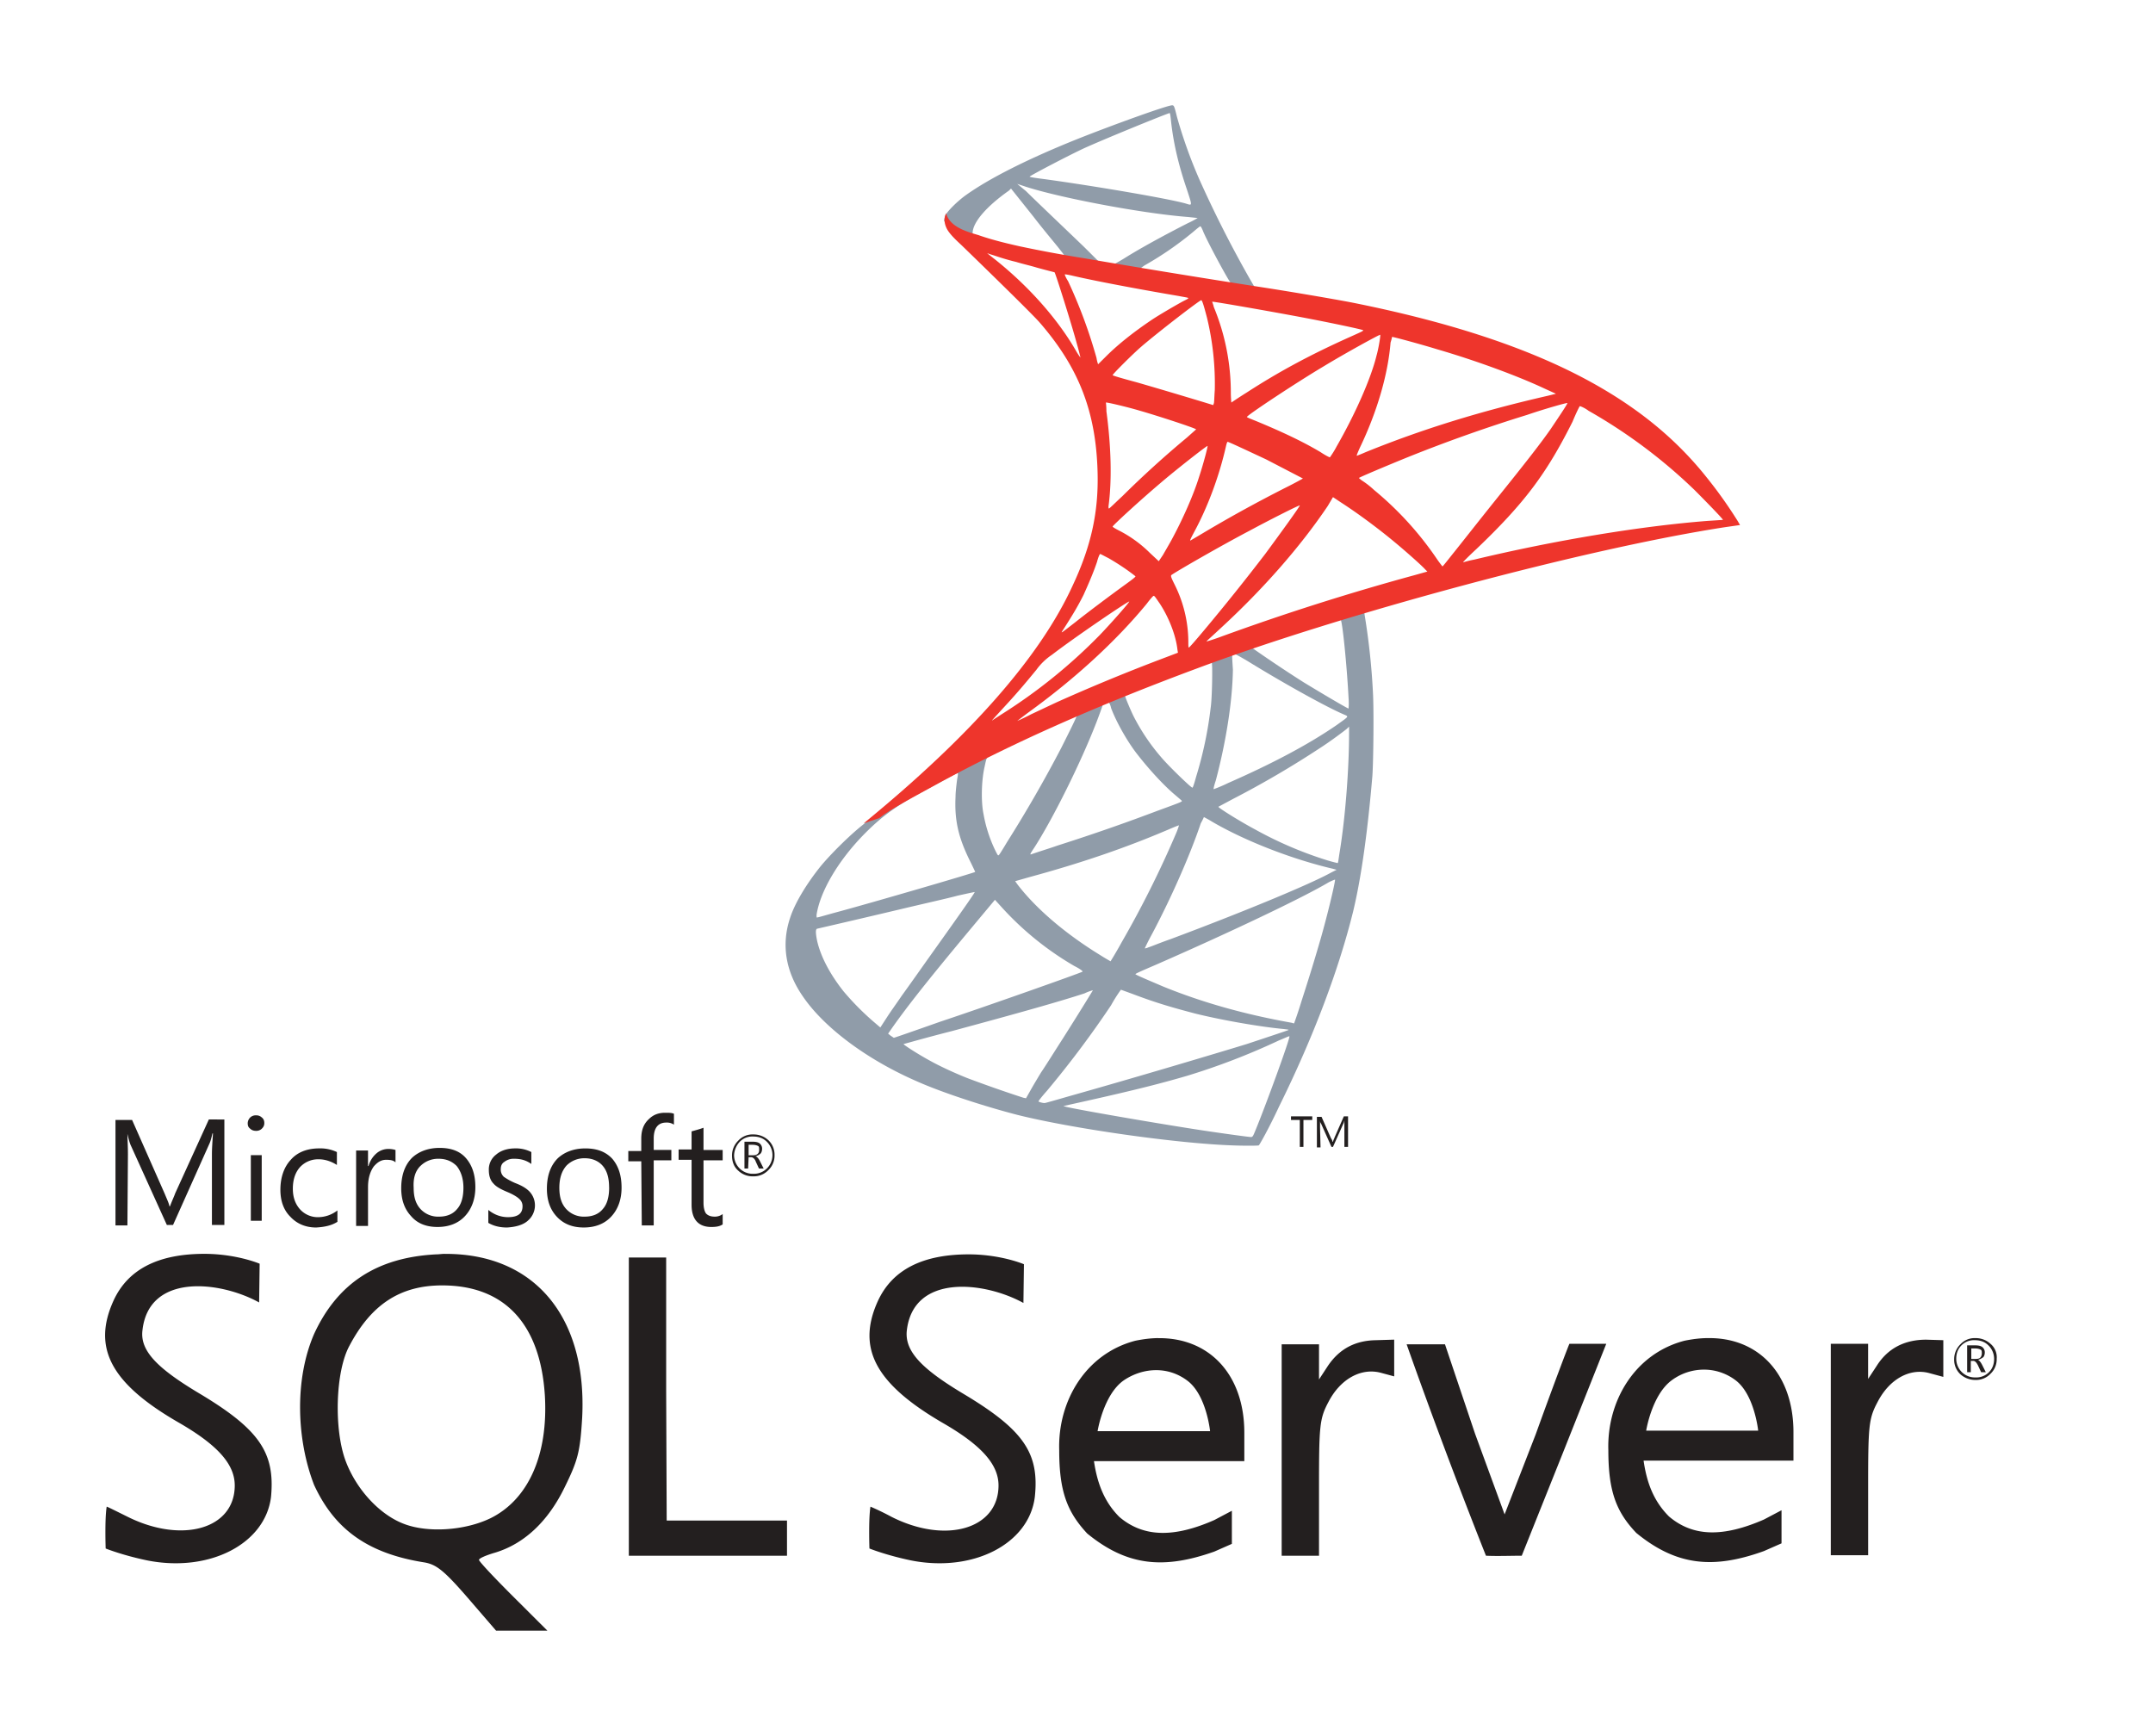 <?xml version="1.0" standalone="no"?><!DOCTYPE svg PUBLIC "-//W3C//DTD SVG 1.1//EN" "http://www.w3.org/Graphics/SVG/1.1/DTD/svg11.dtd"><svg t="1704786099156" class="icon" viewBox="0 0 1270 1024" version="1.1" xmlns="http://www.w3.org/2000/svg" p-id="2282" xmlns:xlink="http://www.w3.org/1999/xlink" width="248.047" height="200"><path d="M818.724 348.466l-123.283 40.26-107.337 47.261-29.984 7.919c-7.649 7.325-15.604 14.65-24.477 21.957-9.467 8.243-18.357 15.55-25.07 21.057-7.649 6.083-18.663 17.062-24.477 24.081-8.549 10.673-15.298 21.957-18.033 30.488-5.219 15.55-2.754 31.406 7.343 46.056 12.526 18.591 37.921 37.507 67.293 50.303 14.974 6.713 40.368 14.938 59.338 19.833 31.496 7.919 92.669 16.756 126.306 17.997 6.731 0.288 15.91 0.288 16.216 0 0.612-0.63 6.119-10.385 11.932-22.893 20.805-42.078 35.473-81.709 43.734-115.256 4.895-20.427 8.567-47.567 11.32-79.909 0.612-9.143 0.918-39.324 0.306-49.385a407.823 407.823 0 0 0-4.589-43.608c-0.306-1.836-0.612-3.653-0.306-3.653 0.306-0.306 1.53-0.612 16.828-4.877l-3.06-7.631z m-28.148 16.468c1.224 0 3.977 28.67 4.895 46.649 0.306 3.671 0 6.407 0 6.407-0.612 0-15.586-8.837-26.6-15.55a788.38 788.38 0 0 1-29.678-19.815c-0.9-0.612-0.9-0.612 6.731-3.366 12.85-4.571 43.428-14.326 44.652-14.326z m-62.991 20.733c0.9 0 3.06 1.224 8.243 4.265 19.257 11.896 45.264 26.528 56.584 31.424 3.366 1.512 3.671 0.9-3.959 6.389-16.828 11.59-38.245 22.875-63.945 34.159a87.918 87.918 0 0 1-8.549 3.653c-0.306 0 0.306-2.43 1.224-5.183 6.119-23.163 9.773-46.649 10.079-65.259-0.612-9.449-0.612-9.449 0.306-9.449z m-12.85 4.877c0.612 0.612 0.306 21.345-0.612 27.14a229 229 0 0 1-8.567 40.566c-0.918 3.348-1.836 6.389-2.16 6.389-0.288 0.612-13.138-11.878-17.422-16.756a121.609 121.609 0 0 1-17.134-25.016c-2.142-4.265-5.507-12.49-5.201-12.49 1.53-1.224 50.789-20.139 51.095-19.833z m-60.867 23.793c0.612 0.306 1.224 1.818 1.53 3.348 3.06 8.243 9.773 20.121 15.586 27.446 6.425 8.243 14.686 17.386 21.417 23.181 2.142 1.818 4.283 3.653 4.589 3.959 0.612 0.612 0.612 0.612-14.38 6.101-17.746 6.713-36.715 13.408-58.726 20.427-5.201 1.836-10.403 3.366-15.604 5.183-0.9 0.306-0.612-0.306 1.836-3.959 11.014-17.08 27.536-50.321 36.715-74.096 1.53-3.959 3.06-8.243 3.366-9.161 0.306-1.206 0.9-1.818 2.142-2.43 0.612 0.306 1.224 0 1.53 0z m-18.663 7.613c0.306 0.306-4.589 10.079-9.179 19.221a777.131 777.131 0 0 1-32.108 55.792c-2.16 3.671-4.283 7.019-4.589 7.325-0.612 0.612-0.612 0.612-2.16-2.43a81.763 81.763 0 0 1-7.019-21.651c-1.53-7.325-1.224-19.833 0.612-27.752 1.224-5.795 1.224-5.795 3.959-7.019 11.338-5.795 49.853-23.793 50.483-23.487z m160.574 6.713v3.959c0 20.751-2.142 49.097-5.507 69.83-0.612 3.671-0.9 6.713-1.224 6.713 0 0-2.754-0.612-5.813-1.53a226.084 226.084 0 0 1-42.816-18.285c-9.179-4.877-22.317-13.12-21.705-13.426l8.549-4.571a563.591 563.591 0 0 0 51.095-29.876c5.795-3.671 14.362-10.079 16.198-11.59l1.224-1.224z m-230.908 27.446c0.288 0 0.288 0.612-0.324 3.959-0.306 2.448-0.9 7.019-0.9 10.079-0.63 13.408 1.512 23.469 8.243 37.201 1.836 3.653 3.366 7.019 3.366 7.019-0.612 0.594-62.397 18.591-81.673 23.757-5.813 1.548-10.709 3.06-11.32 3.06-0.594 0.306-0.594 0-0.594-1.512 2.124-13.732 12.526-31.424 27.212-46.667 9.791-10.061 17.44-15.838 30.596-23.469 9.467-4.895 23.847-13.12 25.376-13.426-0.306 0-0.306 0 0 0z m145.276 25.916s2.448 1.224 4.895 2.754c19.869 11.59 47.693 22.263 71.27 27.752l2.124 0.594-3.06 1.53c-12.526 7.019-53.219 23.793-94.811 39.342-6.119 2.124-11.932 4.571-13.138 4.877-1.242 0.612-2.16 0.612-2.16 0.612s1.53-3.366 3.671-7.325c11.626-21.651 23.253-48.179 29.372-66.465 1.224-2.142 1.836-3.671 1.836-3.671z m-14.686 4.877s-0.612 2.142-1.53 4.283a607.037 607.037 0 0 1-32.431 64.935c-3.348 6.119-6.407 10.978-6.407 10.978s-2.754-1.512-6.119-3.653c-19.887-12.202-37.327-26.816-48.629-41.466l-1.53-2.142 8.549-2.43c30.29-8.243 56.278-17.098 81.979-28.076 2.754-1.206 5.813-2.43 6.119-2.43z m92.057 32.036c0 2.124-4.589 21.327-8.549 35.059-3.366 11.59-6.119 20.733-11.338 36.895-2.124 7.019-4.265 12.814-4.265 12.814s-0.612 0-1.224-0.306c-27.536-4.877-52.607-11.896-75.859-21.345-6.425-2.754-15.91-6.713-16.522-7.325-0.306-0.306 5.507-2.736 12.544-5.795 42.51-18.591 86.262-39.342 101.542-48.485 1.836-0.9 3.366-1.53 3.671-1.53z m-212.568 7.307c0.306 0.306-11.626 17.08-28.148 40.26-5.795 8.225-12.526 17.674-14.974 21.039-2.448 3.653-6.425 9.143-8.567 12.49l-3.977 6.119-4.283-3.671a158.918 158.918 0 0 1-17.44-17.692c-7.955-10.061-13.462-20.427-15.586-29.876-0.918-4.571-0.918-6.713 0-7.019a7499.01 7499.01 0 0 0 49.547-11.59c12.832-3.06 27.824-6.407 33.331-7.919 5.507-1.224 9.791-2.142 10.079-2.142z m11.932 4.571l3.06 3.366a179.561 179.561 0 0 0 43.734 35.671c3.06 1.53 5.201 3.06 4.895 3.348-0.612 0.612-57.502 20.733-84.12 29.588-14.668 5.183-26.906 9.449-27.212 9.449l-1.836-1.224-1.53-1.224 2.754-3.959c8.873-12.49 19.869-26.528 43.734-55.198l16.522-19.797z m74.33 53.057s4.265 1.53 9.179 3.366c12.238 4.571 21.705 7.307 34.555 10.673 15.892 3.959 38.839 7.919 52.301 9.143 2.142 0.306 3.06 0.306 2.754 0.612-0.612 0.306-14.38 4.877-24.477 8.225-15.892 4.877-64.845 19.527-104.907 30.812-7.343 2.124-13.768 3.959-14.074 3.959-0.9 0.306-3.959-0.612-3.959-0.9 0-0.324 2.124-3.06 4.877-6.119a589.957 589.957 0 0 0 37.939-50.609 88.008 88.008 0 0 1 5.795-9.161z m-16.522 0.306s-6.425 10.673-18.051 28.976c-4.895 7.613-10.403 16.468-12.544 19.509-1.836 3.06-4.589 7.631-6.119 10.367l-2.754 4.877-1.53-0.306a771.012 771.012 0 0 1-33.025-11.572c-7.649-3.06-15.604-6.713-21.723-10.079-7.325-3.959-16.81-10.061-15.892-10.061 0.306 0 12.832-3.653 28.436-7.613 40.674-10.978 63.315-17.386 78.289-22.263 2.466-1.224 4.913-1.836 4.913-1.836z m115.904 27.14c0.63 0.918-14.668 42.69-20.157 55.792-1.242 3.06-1.548 3.671-2.466 3.671-1.53 0-23.541-3.06-36.715-5.183-23.217-3.653-62.091-10.367-71.864-12.508l-2.142-0.594 13.768-3.06c29.966-6.713 44.04-10.367 58.726-14.632a403.324 403.324 0 0 0 54.748-21.057c3.06-1.206 5.507-2.43 6.119-2.43zM691.481 62.126c-2.142-0.306-35.167 11.59-56.584 20.139-28.76 11.572-51.077 22.857-64.845 32.629-5.201 3.653-11.626 10.061-12.544 12.49a10.798 10.798 0 0 0-0.612 3.06l12.544 11.878 29.678 9.467 70.64 12.49 80.755 13.732 0.918-7.019h-0.612l-10.709-1.53-2.142-3.653a685.938 685.938 0 0 1-30.272-59.464 282.524 282.524 0 0 1-13.462-37.507C692.705 62.432 692.399 62.126 691.481 62.126z m-1.53 4.571c0.306 0 0.612 2.754 0.918 5.795 1.53 13.12 4.589 25.628 9.179 39.055 3.366 10.349 3.366 9.737-0.612 8.531-9.485-2.754-52.013-10.079-82.896-14.344-4.895-0.612-9.179-1.224-9.179-1.53-0.306-0.288 22.335-12.184 32.126-16.756C652.319 81.653 687.504 67.309 689.934 66.697z m-89.915 41.79l3.653 1.206c19.887 6.713 69.434 16.162 96.97 18.303l5.813 0.612s-2.448 1.53-5.813 3.06c-13.138 6.695-27.842 14.632-37.939 21.021-3.06 1.836-5.795 3.366-6.119 3.366-0.288 0-2.43-0.306-4.265-0.612l-3.671-0.612-9.179-9.143c-16.522-15.856-29.372-28.058-34.267-32.935l-5.183-4.265z m-3.671 2.736l13.138 16.468c7.037 9.143 14.398 17.692 15.91 19.815 1.53 1.836 2.754 3.671 2.754 3.671-0.306 0.306-18.969-3.366-28.742-5.489-10.097-2.448-14.398-3.366-20.517-5.489l-5.183-1.53v-1.224c0-6.101 7.955-15.55 21.417-24.999l1.224-1.224z m111.638 22.263c0.306 0 0.9 0.9 1.836 3.348 3.06 7.019 13.138 25.628 15.586 29.282 0.612 1.224 2.16 1.224-10.996-0.9-31.496-5.201-41.61-6.731-41.61-7.019 0 0 0.918-0.612 2.16-1.53a195.993 195.993 0 0 0 28.436-19.527c2.142-1.818 3.959-3.348 4.589-3.653-0.306 0 0 0 0 0z" fill="#909CA9" p-id="2283"></path><path d="M558.12 125.855s-2.142 3.366 0 8.243c1.224 3.06 4.895 6.713 8.873 10.367 0 0 41.592 40.26 46.487 46.038 22.947 26.546 33.043 52.463 33.961 88.134 0.612 23.181-3.671 43.302-14.686 66.771-19.257 42.096-60.256 88.746-123.265 140.29l9.179-3.06c5.813-4.571 14.074-9.143 33.025-19.509 44.058-24.099 93.299-46.056 153.86-68.606 87.162-32.629 230.62-71.054 312.292-83.562l8.549-1.224-1.224-2.124a263.375 263.375 0 0 0-18.645-26.222c-17.746-22.263-39.468-39.954-66.069-54.892-36.409-20.427-83.814-36.283-143.764-48.179-11.32-2.142-36.085-6.407-56.278-9.467a6601.836 6601.836 0 0 1-100.624-16.45 756.812 756.812 0 0 1-37.939-7.019c-5.489-1.224-16.198-3.653-24.765-6.713-7.343-2.142-16.828-4.877-18.969-12.814z m24.171 23.487s1.53 0.612 3.671 1.224c3.671 1.224 8.261 2.736 13.462 3.959 3.959 1.224 8.243 2.142 12.238 3.366 5.489 1.512 10.385 2.736 10.385 2.736 0.612 0.612 10.097 30.794 13.138 42.078 1.242 4.265 2.16 8.243 2.16 8.243s-1.224-1.53-2.448-3.671c-11.014-19.203-28.148-38.425-48.017-54.28-2.754-2.124-4.589-3.653-4.589-3.653z m45.894 12.508c0.594 0 2.43 0.306 4.877 0.9 15.91 3.671 44.346 8.855 62.397 11.896 3.06 0.612 5.507 0.918 5.507 1.224 0 0.306-1.224 0.918-2.448 1.53-3.06 1.53-15.604 8.837-19.581 11.59-10.403 7.019-19.563 14.326-26.294 21.039l-4.895 4.859s-0.612-1.512-0.918-3.635a294.853 294.853 0 0 0-16.828-45.444c-1.224-1.836-2.142-3.959-1.836-3.959-0.306 0-0.306 0 0 0z m80.431 15.244c0.612 0.306 1.53 3.348 3.366 10.367a166.117 166.117 0 0 1 4.589 42.69c-0.306 3.959-0.306 7.631-0.612 7.919l-0.306 0.918-4.895-1.512c-10.097-3.06-26.312-7.919-40.08-11.896-7.955-2.142-14.362-3.959-14.362-4.265 0-0.612 11.608-12.202 16.504-16.468 9.485-8.243 35.185-28.058 35.797-27.752z m6.425 0.9c0.306-0.288 38.533 6.425 55.972 9.773 12.832 2.448 31.802 6.407 33.025 7.019 0.612 0.306-1.53 1.206-7.649 3.959-24.477 10.978-42.816 21.039-61.173 32.935-4.895 3.06-8.873 5.795-8.873 5.795s-0.306-2.754-0.306-5.795a132.281 132.281 0 0 0-10.079-50.627c-0.306-1.53-0.918-2.736-0.918-3.06z m99.094 19.527c0.306 0.306-0.918 7.919-2.142 12.202-3.366 13.714-12.544 34.447-23.559 53.668a54.298 54.298 0 0 1-3.959 6.407c-0.324 0-2.772-1.224-5.507-3.06-10.709-6.407-23.253-12.184-36.409-17.674-3.671-1.53-7.019-2.754-7.019-3.06-0.63-0.612 29.336-20.427 45.246-29.876 12.544-7.631 33.043-18.897 33.349-18.609z m7.019 1.224c0.936 0 17.764 4.571 26.636 7.325 22.011 6.389 47.099 15.55 63.297 23.163l6.731 3.06-4.895 1.206c-40.062 9.161-74.33 19.833-107.355 33.241-2.754 1.224-5.201 2.142-5.201 2.142-0.306 0 0.612-2.142 1.836-4.877 10.097-21.057 16.522-43.014 18.051-61.911a31.136 31.136 0 0 0 0.9-3.348z m-168.816 38.731c0.306-0.306 13.138 2.736 20.175 4.859 10.709 3.06 33.043 10.385 33.043 10.978l-5.507 4.895a592.117 592.117 0 0 0-37.939 34.447c-4.265 3.959-7.631 7.325-7.937 7.325-0.306 0-0.306-0.612-0.306-1.224 2.142-15.55 1.53-35.671-1.224-56.098 0-3.06-0.306-5.183-0.306-5.183z m272.212 0.306c0.306 0.306-6.119 9.755-9.791 15.244-5.507 7.919-13.768 18.591-32.413 41.772-9.791 12.202-20.805 26.222-24.477 30.794-3.671 4.571-6.731 8.549-7.019 8.549 0 0-1.242-1.53-2.772-3.671a193.653 193.653 0 0 0-37.615-41.466 50.969 50.969 0 0 0-7.019-5.489 14.29 14.29 0 0 1-1.854-1.53c0-0.306 15.91-7.019 27.842-11.878a902.304 902.304 0 0 1 71.27-25.322c11.608-3.959 23.847-7.307 23.847-7.019z m7.343 1.818c0.306 0 2.754 0.918 5.201 2.754a310.87 310.87 0 0 1 62.397 46.649c4.895 4.877 17.134 17.386 16.828 17.692 0 0-4.283 0.306-9.179 0.612-39.163 3.06-89.321 11.284-137.645 22.857-3.366 0.612-6.119 1.53-6.425 1.53-0.306 0 3.366-3.653 7.955-7.919 28.436-27.14 41.286-44.526 56.584-75.013 2.142-5.183 3.977-8.855 4.283-9.161-0.306 0-0.306 0 0 0z m-207.691 21.057c1.224 0.288 13.462 6.083 22.641 10.349l21.723 11.284s-4.283 2.448-9.791 5.183c-17.44 8.855-32.431 17.098-48.323 26.528a867.659 867.659 0 0 1-8.279 4.895c-0.288 0-0.288-0.306 2.16-4.895 8.261-15.244 14.992-33.529 18.951-51.221 0.306-1.224 0.612-2.142 0.918-2.142z m-11.914 2.43c0.306 0.306-2.754 11.59-4.895 17.997-3.671 11.878-10.403 26.528-16.522 37.795-1.53 2.754-3.671 6.407-4.895 8.549l-2.448 3.653-5.201-4.859a72.926 72.926 0 0 0-17.422-12.814c-2.448-1.224-4.589-2.448-4.589-2.754 0-0.612 15.892-15.244 28.13-25.61 8.873-7.631 27.536-22.263 27.842-21.957z m74.006 30.182l4.589 3.06c10.403 6.713 22.641 15.838 32.126 23.775 5.201 4.283 15.604 13.426 17.728 15.856l1.224 1.224-7.631 2.142a1433.787 1433.787 0 0 0-114.104 36.283 113.312 113.312 0 0 1-8.243 2.754c-0.612 0-0.918 0.594 8.567-8.243 24.477-22.569 46.487-47.567 62.685-71.666l3.06-5.183z m-19.563 4.877c0.306 0.306-12.544 17.997-20.193 28.364a1312.556 1312.556 0 0 1-36.391 45.444c-4.589 5.489-8.567 10.061-8.873 10.061-0.306 0-0.306-1.224-0.306-3.366a76.129 76.129 0 0 0-7.955-33.529c-2.142-4.283-2.448-5.183-2.142-5.795 1.836-1.53 28.76-17.08 46.182-26.222 11.32-6.119 29.372-15.262 29.678-14.938z m-117.758 28.67c0.306 0 2.448 1.224 4.895 2.448 5.813 3.348 11.302 7.019 15.892 10.673 0.306 0.306-2.142 2.124-5.507 4.571-8.855 6.407-22.317 16.468-29.966 22.569-8.261 6.389-8.567 6.695-7.649 5.183 6.119-9.467 9.179-14.65 12.544-21.345 2.754-6.119 5.813-13.12 7.955-19.527 0.612-2.43 1.53-4.571 1.836-4.571z m31.496 24.711c0.612 0 0.918 0.594 3.671 4.571 5.201 7.919 9.485 18.591 10.403 27.14l0.306 1.818-12.85 4.877a1140.626 1140.626 0 0 0-58.114 24.099c-3.959 1.836-11.014 5.183-15.604 7.325-4.589 2.43-8.243 3.959-8.243 3.959s2.736-2.142 6.407-4.877c27.842-20.139 52.013-42.384 70.046-64.341 1.836-2.448 3.671-4.571 3.977-4.571z m-14.38 3.348c0.306 0.306-10.385 12.508-17.422 19.815a317.188 317.188 0 0 1-57.808 46.667c-2.754 1.818-5.219 3.348-5.507 3.653-0.612 0.306 0.306-0.612 9.791-10.978 6.119-6.713 10.691-12.202 16.198-18.897a36.175 36.175 0 0 1 9.179-8.855c13.462-10.367 44.958-31.712 45.57-31.406z" fill="#EE352C" p-id="2284"></path><path d="M262.35 739.695c-1.836 0-3.366 0.306-5.201 0.306-34.861 1.836-58.114 17.098-71.882 46.973-11.608 26.816-10.385 62.199 0 89.034 12.238 26.528 32.126 40.548 65.151 45.732 7.037 1.224 11.626 4.895 25.394 20.751L292.639 962h30.272l-20.175-20.121c-11.014-10.978-20.193-20.733-20.193-21.651 0-0.918 4.283-2.754 9.485-4.265 17.116-5.183 31.19-18.303 40.98-38.425 7.955-16.162 9.179-21.057 10.403-41.178 3.06-59.752-28.436-96.97-81.061-96.646z m26.618 156.128c-14.686 7.019-36.103 8.549-50.159 3.366-14.398-5.183-28.454-20.139-34.879-37.201-7.019-18.609-6.119-52.769 2.16-68.012 12.832-24.387 29.966-35.671 54.73-35.671 36.715 0 57.808 22.569 60.562 64.647 2.16 35.365-9.791 61.911-32.413 72.89z m523.331-105.195c-12.85 0-22.317 5.183-29.066 15.244l-5.183 7.919v-20.733h-22.029v124.723h22.029v-39.954c0-36.589 0.306-40.854 5.489-50.609 7.037-13.714 19.275-20.427 30.902-17.386l7.955 2.142V790.304l-10.097 0.306z m-129.078-1.224c-4.283 0-8.873 0.612-13.462 1.53-29.354 7.613-45.876 35.671-44.958 64.647 0 24.081 4.589 36.283 16.522 49.097 23.847 19.509 45.57 21.039 74.942 10.673l10.385-4.571v-19.527l-10.385 5.489c-23.559 10.367-41.61 10.367-55.972-1.836-9.179-9.143-13.156-20.427-14.992-32.935h88.692v-16.756c0-34.465-20.787-56.116-50.753-55.792z m-35.779 54.892s3.366-21.345 15.298-29.876c5.795-3.959 12.526-6.119 19.257-6.119 6.731 0 13.138 2.16 18.663 6.407 11.014 8.549 13.138 29.588 13.138 29.588H647.46z m-530.386-22.569c-23.847-14.326-34.555-24.693-33.025-36.895 3.671-33.835 45.57-29.282 68.822-16.468l0.306-22.857s-12.85-5.507-31.19-5.813c-28.148-0.306-46.505 8.855-55.072 27.752-12.526 27.752-1.53 48.791 38.857 71.972 22.623 13.102 32.719 24.387 32.719 36.895 0 25.61-30.884 34.465-62.991 18.591-6.749-3.348-12.238-6.083-12.544-6.083-1.224 7.307-0.612 24.693-0.612 24.693s9.773 3.959 24.477 7.019c36.697 7.307 69.722-9.755 73.07-37.507 2.466-26.222-7.019-39.954-42.798-61.299z m890.083-32.323c-4.283 0-8.873 0.612-13.462 1.53-29.372 7.613-45.894 35.671-44.958 64.647 0 24.081 4.589 36.283 16.504 48.773 23.865 19.527 45.588 21.363 75.247 10.691l10.403-4.571v-19.527l-10.403 5.489c-23.847 10.367-41.592 10.367-55.972-1.818-9.179-9.161-13.138-20.139-14.992-32.935h88.404v-16.774c0-34.465-20.805-56.116-50.771-55.504z m-36.103 54.586s3.366-21.345 15.298-29.876a31.892 31.892 0 0 1 18.969-6.119c6.425 0 13.138 2.16 18.645 6.407 11.014 8.549 13.156 29.588 13.156 29.588h-66.051z m-403.126-21.957c-23.865-14.326-34.249-24.693-33.025-36.895 3.671-33.835 45.57-29.282 68.804-16.468l0.306-22.857s-12.832-5.507-31.19-5.813c-28.148-0.306-46.487 8.855-55.072 27.752-12.526 27.752-1.206 48.791 38.875 71.972 22.623 13.102 32.395 24.387 32.395 36.589 0 25.61-30.884 34.753-62.991 18.591a163.417 163.417 0 0 0-12.544-6.083c-1.224 7.307-0.612 24.693-0.612 24.693s9.791 3.959 24.477 7.019c36.697 7.307 69.722-9.755 73.088-37.507 2.754-25.916-6.731-39.648-42.51-60.993z m568.306-31.712c-12.85 0-22.641 5.183-29.066 15.244l-5.201 7.919v-20.733H1079.939v124.723h22.029v-39.63c0-36.607 0.306-40.854 5.507-50.627 7.019-13.714 19.257-20.427 30.902-17.08l7.937 2.142v-21.651l-10.079-0.306z m-743.26 31.1v-79.585h-22.029v175.943h93.299v-20.733h-70.964l-0.306-75.625z m512.928 24.711l-18.357 47.261-17.422-47.567-17.746-52.769h-22.623c14.668 41.484 30.596 83.868 46.793 124.723 7.019 0.306 14.074 0 21.111 0l24.765-61.911 25.088-63.117h-21.723c-0.306 0.306-9.791 25.322-19.887 53.381z m-461.545-152.169a11.788 11.788 0 0 0 8.873-3.653 11.698 11.698 0 0 0 3.671-8.855 11.698 11.698 0 0 0-3.671-8.837 12.778 12.778 0 0 0-8.873-3.366 11.338 11.338 0 0 0-8.873 3.671 12.202 12.202 0 0 0-3.671 8.837c0 3.653 1.224 6.713 3.671 8.837a12.256 12.256 0 0 0 8.873 3.366z m-7.955-20.427a10.385 10.385 0 0 1 7.955-3.06c3.06 0 5.813 0.918 7.955 3.06a11.05 11.05 0 0 1 0 15.856 10.852 10.852 0 0 1-7.955 3.06 10.852 10.852 0 0 1-7.955-3.06 11.05 11.05 0 0 1-3.366-7.919 12.454 12.454 0 0 1 3.366-7.937z m5.219 9.143h1.512c0.918 0 2.16 0.9 2.754 2.736l1.836 3.959h2.754l-2.142-4.265c-0.9-1.818-1.836-2.736-2.754-3.042a5.831 5.831 0 0 0 3.06-1.53c0.612-0.612 0.918-1.818 0.918-2.736a3.905 3.905 0 0 0-1.224-3.06c-0.9-0.9-2.448-1.206-4.589-1.206h-4.589v15.838h2.16l0.288-6.695z m0-7.325h2.268c1.62 0 2.61 0.36 3.258 0.684 0.666 0.36 0.666 1.044 0.666 2.412 0 2.052-1.314 3.096-3.599 3.096h-2.61v-6.191z m-366.141 5.795c0-5.489-0.306-9.755-0.306-12.202 0.612 2.754 1.224 4.895 1.836 6.407l21.417 47.279h3.671l21.417-47.873c0.594-1.224 1.206-3.366 1.818-6.119h0.306c-0.306 4.895-0.612 8.855-0.612 12.202V722.634h7.343v-62.217H123.193l-19.869 43.608c-0.612 1.836-1.836 4.265-3.06 7.631h-0.306c-0.306-1.836-1.53-4.283-2.754-7.325L77.929 660.722H68.121v62.199h7.037l0.306-41.754z m72.494 0.306h6.425v38.731h-6.425v-38.731z m3.06-14.326a4.607 4.607 0 0 0 3.366-1.224c0.918-0.9 1.53-1.836 1.53-3.348 0-1.224-0.306-2.448-1.53-3.366a4.607 4.607 0 0 0-3.366-1.206 4.607 4.607 0 0 0-3.366 1.206 4.895 4.895 0 0 0-1.53 3.366c0 1.512 0.306 2.43 1.53 3.348 0.918 0.9 2.16 1.224 3.366 1.224z m48.017 53.668v-6.713a18.717 18.717 0 0 1-11.014 3.959 14.11 14.11 0 0 1-10.996-4.571c-2.754-3.06-4.283-7.019-4.283-12.202 0-5.489 1.53-9.755 4.283-12.796a14.578 14.578 0 0 1 10.996-4.571c3.671 0 7.343 1.206 10.709 3.348v-7.613a22.677 22.677 0 0 0-10.403-2.16c-7.019 0-12.832 2.16-16.81 6.731-3.977 4.265-6.119 10.367-6.119 17.674 0 6.407 1.836 11.896 5.813 15.856 3.959 4.283 9.179 6.407 15.298 6.407 5.183-0.306 9.179-1.224 12.526-3.348z m18.051-20.427c0-5.183 1.224-9.161 3.366-12.202 2.142-2.448 4.283-3.959 7.343-3.959 2.448 0 4.283 0.306 5.507 1.512v-7.307a14.218 14.218 0 0 0-4.283-0.612 10.709 10.709 0 0 0-6.731 2.43 15.064 15.064 0 0 0-4.895 7.631h-0.306v-9.143h-7.019v44.508h7.019v-22.857z m40.98 23.469c6.731 0 12.238-2.124 16.216-6.407 3.959-4.265 6.119-10.061 6.119-17.062 0-7.325-1.836-12.814-5.507-17.098-3.671-4.247-8.873-6.083-15.604-6.083s-12.238 2.142-16.198 5.795c-4.283 4.265-6.425 10.367-6.425 17.997 0 6.695 1.836 12.184 5.813 16.45 3.653 4.283 8.855 6.407 15.586 6.407z m-10.079-35.977a14.794 14.794 0 0 1 10.691-4.265c4.589 0 7.955 1.512 10.709 4.265 2.448 3.06 3.977 7.325 3.977 12.814s-1.224 9.755-3.671 12.49c-2.448 3.06-6.119 4.571-10.709 4.571a14.11 14.11 0 0 1-11.014-4.571c-2.754-3.06-3.959-7.019-3.959-12.49-0.324-5.489 0.9-9.773 3.959-12.814z m63.297 32.323a11.878 11.878 0 0 0 0.918-17.386c-1.836-1.818-4.283-3.348-8.261-4.859a38.443 38.443 0 0 1-6.713-3.671 5.759 5.759 0 0 1-1.836-4.571c0-1.836 0.612-3.366 2.142-4.283a8.837 8.837 0 0 1 5.795-1.818c3.977 0 7.037 0.9 10.097 3.06v-7.019a19.707 19.707 0 0 0-9.485-2.16c-4.571 0-8.549 1.242-11.302 3.671a10.96 10.96 0 0 0-4.283 9.161c0 3.348 0.9 6.083 2.754 7.919 1.53 1.836 4.283 3.348 7.955 4.877 3.671 1.53 6.119 3.06 7.325 4.265a5.525 5.525 0 0 1 1.836 4.283c0 4.265-2.754 6.389-8.549 6.389-4.283 0-8.279-1.512-11.626-4.265v7.631c3.06 1.818 6.731 2.736 11.014 2.736 5.183-0.306 9.467-1.512 12.238-3.959z m33.961-42.69c-6.731 0-12.238 2.142-16.198 5.795-4.301 4.265-6.443 10.367-6.443 17.997 0 6.695 1.836 12.184 5.813 16.45 3.977 4.283 9.179 6.407 15.91 6.407s12.238-2.124 16.198-6.407c3.977-4.265 6.119-10.061 6.119-17.062 0-7.325-1.836-12.814-5.489-17.098-3.977-4.247-9.179-6.083-15.91-6.083z m14.074 23.181c0 5.489-1.224 9.755-3.671 12.49-2.448 3.06-6.119 4.571-10.709 4.571a14.11 14.11 0 0 1-11.014-4.571c-2.754-3.06-3.977-7.019-3.977-12.49 0-5.795 1.53-10.079 4.283-13.12a14.794 14.794 0 0 1 10.709-4.265c4.283 0 7.955 1.53 10.403 4.265 2.754 3.06 3.959 7.325 3.959 13.12z m19.257 22.245h7.037v-38.407h10.403v-6.119h-10.403v-6.695c0-6.101 2.448-9.449 7.343-9.449a7.379 7.379 0 0 1 4.589 1.224v-6.407c-1.224-0.612-3.06-0.612-5.201-0.612-3.959 0-7.019 1.224-9.485 3.653-3.06 2.754-4.589 6.407-4.589 11.59v7.325h-7.649v6.083h7.649l0.306 37.813z m29.372-12.184c0 8.531 3.959 13.102 11.626 13.102 2.736 0 4.877-0.306 6.713-1.512v-6.119a7.523 7.523 0 0 1-4.571 1.53c-2.448 0-3.977-0.594-5.219-1.818-0.9-1.224-1.512-3.366-1.512-6.407v-25.016h11.302v-6.083h-11.302v-13.12c-2.448 0.918-4.895 1.53-7.037 2.142v10.673h-7.649v6.101h7.649v26.528z m766.189 82.015a12.778 12.778 0 0 0-8.873-3.348 11.338 11.338 0 0 0-8.873 3.653 12.202 12.202 0 0 0-3.671 8.855 11.698 11.698 0 0 0 3.671 8.837 13.354 13.354 0 0 0 8.873 3.348 11.788 11.788 0 0 0 8.873-3.653 11.698 11.698 0 0 0 3.671-8.837 10.349 10.349 0 0 0-3.671-8.855z m-0.918 16.774a10.385 10.385 0 0 1-7.955 3.06 10.852 10.852 0 0 1-7.955-3.06 11.05 11.05 0 0 1-3.366-7.919c0-3.06 0.918-5.795 3.06-7.919a10.385 10.385 0 0 1 7.955-3.06c3.06 0 5.813 0.9 7.955 3.06a11.05 11.05 0 0 1 3.366 7.919c0 3.06-0.918 5.795-3.06 7.919z m-6.425-7.307c1.224-0.306 2.142-0.918 3.06-1.53 0.612-0.612 0.918-1.836 0.918-2.736a3.905 3.905 0 0 0-1.224-3.06c-0.918-0.9-2.448-1.224-4.589-1.224h-4.589v15.856h2.16v-6.695h1.512c0.918 0 1.836 0.9 2.754 2.736l1.836 3.959h2.754l-2.142-4.265c-0.918-1.836-1.836-2.736-2.448-3.06z m-1.368-0.54h-2.61v-6.173h2.286c1.62 0 2.61 0.36 3.258 0.72 0.666 0.36 0.666 1.098 0.666 2.556-0.342 2.178-1.314 2.898-3.599 2.898z m-398.698-125.082h2.142v-15.874h5.201v-2.142h-12.544v2.142h5.201v15.856z m11.932-11.914v-3.653c0 0.9 0.306 1.53 0.612 1.836l6.119 13.714h0.9l6.119-13.714c0.306-0.306 0.306-0.918 0.612-1.836v15.55h2.16v-17.997H792.699l-5.507 12.508c0 0.306-0.612 1.224-0.9 2.448h-0.324c0-0.612-0.306-1.224-0.9-2.142l-5.507-12.508h-2.754v17.997h2.142l-0.306-12.202z" fill="#231F1F" p-id="2285"></path></svg>